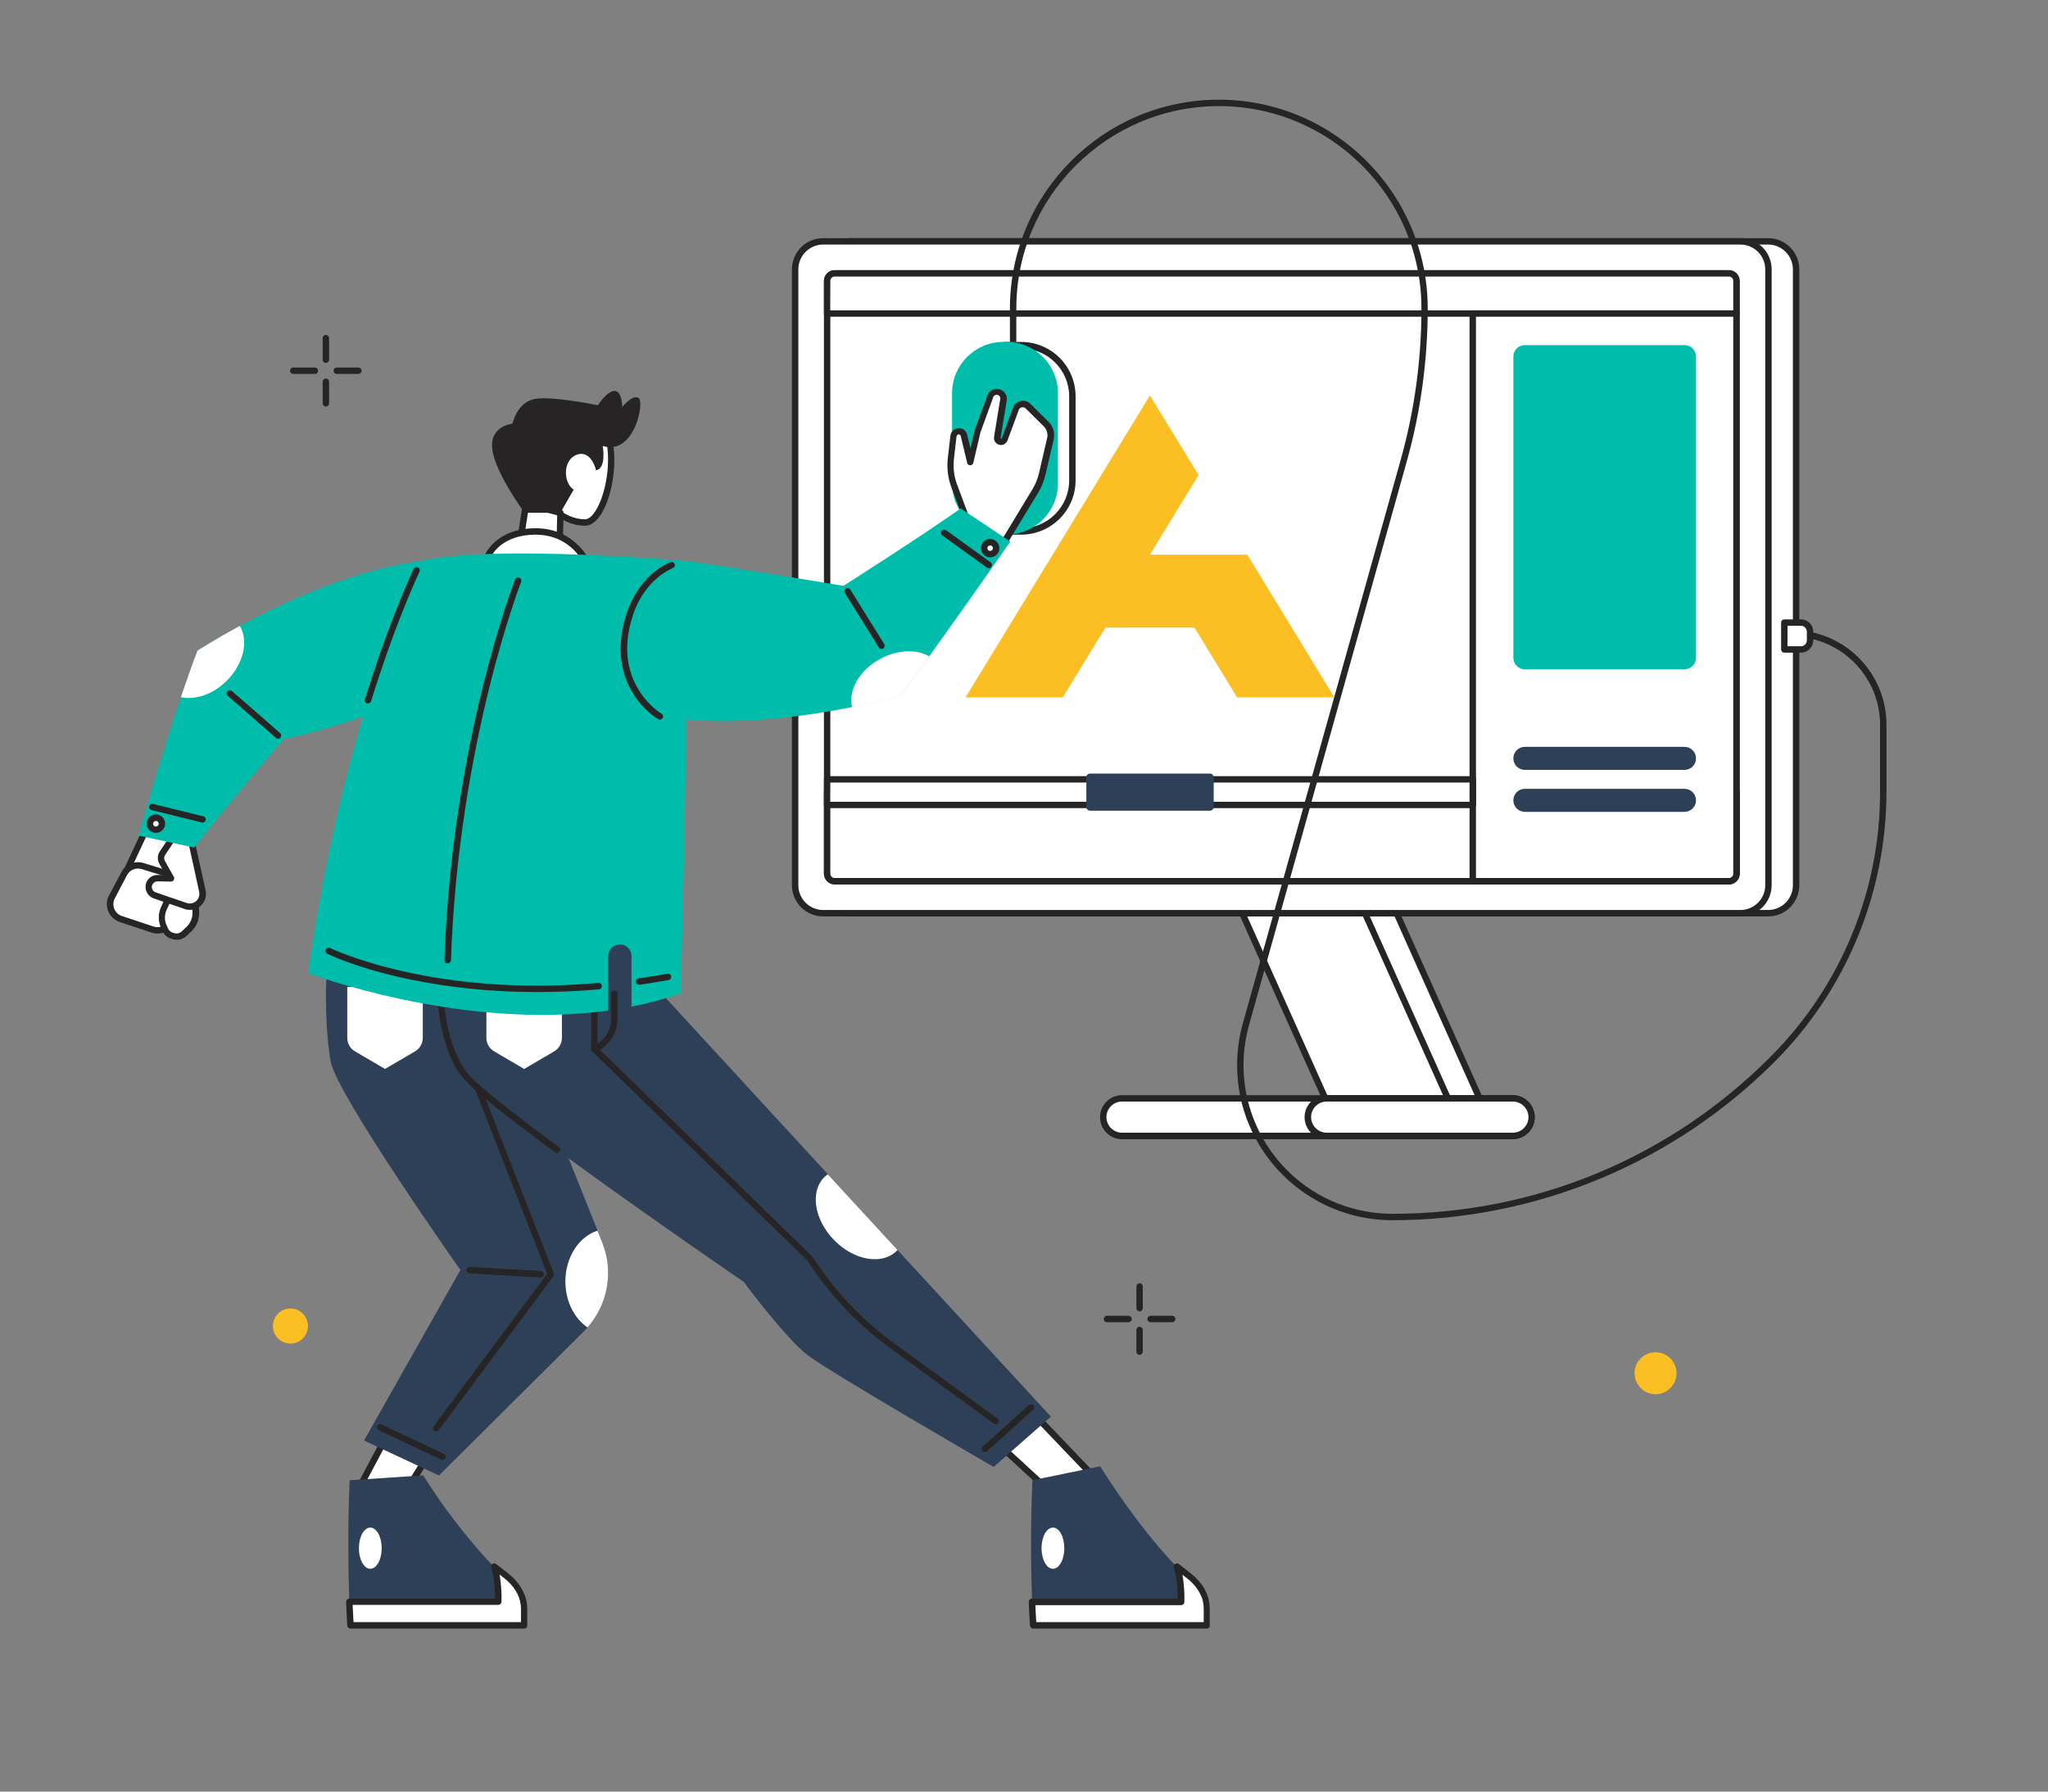 <?xml version="1.0" encoding="utf-8"?>
<!-- Generator: Adobe Illustrator 24.2.3, SVG Export Plug-In . SVG Version: 6.00 Build 0)  -->
<svg version="1.1" id="Capa_1" xmlns="http://www.w3.org/2000/svg" xmlns:xlink="http://www.w3.org/1999/xlink" x="0px" y="0px"
	 viewBox="0 0 1600 1400" style="enable-background:new 0 0 1600 1400;" xml:space="preserve">
<rect x="0" y="0" width="1600" height="1400" fill="#808080" stroke="none"/>
<style type="text/css">
	.st0{fill:#FFFFFF;}
	.st1{fill:#262424;}
	.st2{fill:#00BDAB;}
	.st3{fill:#2E4057;}
	.st4{fill:#FBBF24;}
</style>
<path class="st0" d="M1158.4,864h-95.8l-69.9-156h10.3l41.6,93l2.4,5.3c1,2.3,3.4,3.8,5.9,3.8h10.1c3.6,0,6.5-2.9,6.5-6.5
	c0-0.9-0.2-1.8-0.6-2.7l-41.7-93h61.2L1158.4,864z"/>
<path class="st1" d="M1158.4,866.5h-95.8c-1,0-1.9-0.6-2.3-1.5l-69.9-156c-0.6-1.3,0-2.7,1.3-3.3c0.3-0.1,0.7-0.2,1-0.2h10.3
	c1,0,1.9,0.6,2.3,1.5l44,98.3c0.6,1.4,2.1,2.4,3.7,2.4h10.1c2.2,0,4-1.8,4-4c0-0.6-0.1-1.1-0.3-1.6l-41.7-93c-0.6-1.3,0-2.7,1.3-3.3
	c0.3-0.1,0.7-0.2,1-0.2h61.2c1,0,1.9,0.6,2.3,1.5l69.9,156c0.6,1.3,0,2.7-1.2,3.3C1159.1,866.4,1158.8,866.5,1158.4,866.5
	L1158.4,866.5z M1064.2,861.5h90.4l-67.6-151h-55.7l40.1,89.5c2,4.5,0,9.9-4.5,11.9c-1.1,0.5-2.4,0.8-3.7,0.8h-10.1
	c-3.5,0-6.8-2.1-8.2-5.3l-43.4-96.8h-4.8L1064.2,861.5z"/>
<path class="st0" d="M1133.8,864h-95.8l-69.9-156h34.9l1.1,2.5h24.4l-1.1-2.5h36.6L1133.8,864z"/>
<path class="st1" d="M1136,863l-69.9-156c-0.4-0.9-1.3-1.5-2.3-1.5H968c-1.4,0-2.5,1.1-2.5,2.5c0,0.4,0.1,0.7,0.2,1l69.9,156
	c0.4,0.9,1.3,1.5,2.3,1.5h95.8c1.4,0,2.5-1.1,2.5-2.5C1136.2,863.7,1136.1,863.3,1136,863z M1039.5,861.5l-67.6-151h90.4l67.6,151
	H1039.5z"/>
<path class="st0" d="M876.2,858.3h306c8.1,0,14.7,6.6,14.7,14.7v0c0,8.1-6.6,14.7-14.7,14.7h-306c-8.1,0-14.7-6.6-14.7-14.7v0
	C861.6,864.9,868.1,858.3,876.2,858.3z"/>
<path class="st1" d="M1182.2,890.2h-306c-9.5-0.2-17-8.1-16.8-17.6c0.2-9.2,7.6-16.5,16.8-16.8h306c9.5,0.2,17,8.1,16.8,17.6
	C1198.8,882.6,1191.4,889.9,1182.2,890.2z M876.2,860.8c-6.7,0.2-12,5.8-11.8,12.5c0.2,6.4,5.4,11.6,11.8,11.8h306
	c6.7-0.2,12-5.8,11.8-12.5c-0.2-6.4-5.4-11.6-11.8-11.8H876.2z"/>
<path class="st0" d="M1036.1,858.3h146.2c8.1,0,14.7,6.6,14.7,14.7v0c0,8.1-6.6,14.7-14.7,14.7h-146.2c-8.1,0-14.7-6.6-14.7-14.7v0
	C1021.4,864.9,1028,858.3,1036.1,858.3z"/>
<path class="st1" d="M1182.2,890.2h-146.2c-9.5-0.2-17-8.1-16.8-17.6c0.2-9.2,7.6-16.5,16.8-16.8h146.2c9.5,0.2,17,8.1,16.8,17.6
	C1198.8,882.6,1191.4,889.9,1182.2,890.2z M1036.1,860.8c-6.7,0.2-12,5.8-11.8,12.5c0.2,6.4,5.4,11.6,11.8,11.8h146.2
	c6.7-0.2,12-5.8,11.8-12.5c-0.2-6.4-5.4-11.6-11.8-11.8H1036.1z"/>
<path class="st0" d="M664.7,188.6h716.6c12.1,0,21.9,9.8,21.9,21.9v481.1c0,12.1-9.8,21.9-21.9,21.9H664.7
	c-12.1,0-21.9-9.8-21.9-21.9V210.5C642.8,198.4,652.6,188.6,664.7,188.6z"/>
<path class="st1" d="M1381.4,716.1H664.7c-13.5,0-24.4-10.9-24.4-24.4V210.5c0-13.5,10.9-24.4,24.4-24.4h716.6
	c13.5,0,24.4,10.9,24.4,24.4v481.1C1405.8,705.2,1394.8,716.1,1381.4,716.1z M664.7,191.1c-10.7,0-19.4,8.7-19.4,19.4v481.2
	c0,10.7,8.7,19.4,19.4,19.4h716.6c10.7,0,19.4-8.7,19.4-19.4V210.5c0-10.7-8.7-19.4-19.4-19.4L664.7,191.1L664.7,191.1z"/>
<path class="st0" d="M643.1,188.6h716.6c12.1,0,21.9,9.8,21.9,21.9v481.1c0,12.1-9.8,21.9-21.9,21.9H643.1
	c-12.1,0-21.9-9.8-21.9-21.9V210.5C621.2,198.4,631,188.6,643.1,188.6z"/>
<path class="st1" d="M1359.7,716.1H643.1c-13.5,0-24.4-10.9-24.4-24.4V210.5c0-13.5,10.9-24.4,24.4-24.4h716.6
	c13.5,0,24.4,10.9,24.4,24.4v481.1C1384.1,705.2,1373.2,716.1,1359.7,716.1z M643.1,191.1c-10.7,0-19.4,8.7-19.4,19.4v481.2
	c0,10.7,8.7,19.4,19.4,19.4h716.6c10.7,0,19.4-8.7,19.4-19.4V210.5c0-10.7-8.7-19.4-19.4-19.4L643.1,191.1L643.1,191.1z"/>
<path class="st0" d="M652.1,213.6h698.6c3.3,0,5.9,2.6,5.9,5.9v463.1c0,3.3-2.6,5.9-5.9,5.9H652.1c-3.3,0-5.9-2.6-5.9-5.9V219.5
	C646.2,216.3,648.8,213.6,652.1,213.6z"/>
<path class="st1" d="M1350.7,691.1H652.1c-4.6,0-8.4-3.8-8.4-8.4V219.5c0-4.6,3.8-8.4,8.4-8.4h698.6c4.6,0,8.4,3.8,8.4,8.4v463.1
	C1359.1,687.3,1355.4,691.1,1350.7,691.1z M652.1,216.1c-1.9,0-3.4,1.5-3.4,3.4v463.2c0,1.9,1.5,3.4,3.4,3.4h698.6
	c1.9,0,3.4-1.5,3.4-3.4l0,0V219.5c0-1.9-1.5-3.4-3.4-3.4l0,0L652.1,216.1L652.1,216.1z"/>
<path class="st0" d="M1356.6,619v63.7c0,3.3-2.6,5.9-5.9,5.9H652.1c-3.3,0-5.9-2.6-5.9-5.9V619H1356.6z"/>
<path class="st1" d="M1350.7,691.1H652.1c-4.6,0-8.4-3.8-8.4-8.4V619c0-1.4,1.1-2.5,2.5-2.5h710.5c1.4,0,2.5,1.1,2.5,2.5v63.7
	C1359.1,687.3,1355.4,691.1,1350.7,691.1z M648.7,621.5v61.2c0,1.9,1.5,3.4,3.4,3.4h698.6c1.9,0,3.4-1.5,3.4-3.4l0,0v-61.2H648.7
	L648.7,621.5z"/>
<path class="st0" d="M1356.6,219.5V245H646.2v-25.5c0-3.3,2.6-5.9,5.9-5.9h698.6C1354,213.6,1356.6,216.3,1356.6,219.5
	C1356.6,219.5,1356.6,219.5,1356.6,219.5z"/>
<path class="st1" d="M1356.6,247.5H646.2c-1.4,0-2.5-1.1-2.5-2.5v-25.5c0-4.6,3.8-8.4,8.4-8.4h698.6c4.6,0,8.4,3.8,8.4,8.4V245
	C1359.1,246.4,1358,247.5,1356.6,247.5z M648.6,242.5h705.5v-23c0-1.9-1.5-3.4-3.4-3.4l0,0H652.1c-1.9,0-3.4,1.5-3.4,3.4
	L648.6,242.5L648.6,242.5z"/>
<path class="st0" d="M1356.6,245v437.7c0,3.3-2.6,5.9-5.9,5.9h-200.1V245L1356.6,245L1356.6,245z"/>
<path class="st1" d="M1350.7,691.1h-200.1c-1.4,0-2.5-1.1-2.5-2.5V245c0-1.4,1.1-2.5,2.5-2.5h206c1.4,0,2.5,1.1,2.5,2.5v437.7
	C1359.1,687.3,1355.4,691.1,1350.7,691.1z M1153.1,686.1h197.6c1.9,0,3.4-1.5,3.4-3.4l0,0V247.5h-201L1153.1,686.1L1153.1,686.1z"/>
<path class="st2" d="M1191.3,269.7H1316c5,0,9,4,9,9V514c0,5-4,9-9,9h-124.7c-5,0-9-4-9-9V278.7
	C1182.3,273.7,1186.3,269.7,1191.3,269.7z"/>
<path class="st3" d="M1191.3,583.6H1316c5,0,9,4,9,9l0,0c0,5-4,9-9,9h-124.7c-5,0-9-4-9-9l0,0
	C1182.3,587.6,1186.3,583.6,1191.3,583.6z"/>
<path class="st3" d="M1191.3,616.4H1316c5,0,9,4,9,9l0,0c0,5-4,9-9,9h-124.7c-5,0-9-4-9-9l0,0
	C1182.3,620.4,1186.3,616.4,1191.3,616.4z"/>
<path class="st0" d="M646.2,609h504.5v20H646.2L646.2,609z"/>
<path class="st1" d="M1150.6,631.5H646.2c-1.4,0-2.5-1.1-2.5-2.5v-20c0-1.4,1.1-2.5,2.5-2.5h504.5c1.4,0,2.5,1.1,2.5,2.5v20
	C1153.1,630.4,1152,631.5,1150.6,631.5z M648.6,626.5h499.5v-15H648.7L648.6,626.5L648.6,626.5z"/>
<path class="st3" d="M851.6,604.5h93.7c1.6,0,2.9,1.3,2.9,2.9l0,0v23.2c0,1.6-1.3,2.9-2.9,2.9h-93.7c-1.6,0-2.9-1.3-2.9-2.9v-23.3
	C848.7,605.8,850,604.5,851.6,604.5z"/>
<path class="st4" d="M1042.5,545h-76l-33.3-54.6h-69.6L830.3,545h-76l106.1-173.8l38-62.2l38,62.2l-38,62.2h76l34.8,57L1042.5,545z"
	/>
<path class="st0" d="M334.4,1137.4l-40.6,65.6l-18.3-30.8l30.6-57.6L334.4,1137.4z"/>
<path class="st1" d="M293.8,1205.5c-0.9,0-1.7-0.5-2.1-1.2l-18.3-30.8c-0.4-0.8-0.5-1.7-0.1-2.4l30.6-57.6c0.6-1.2,2.2-1.7,3.4-1
	c0.1,0.1,0.3,0.2,0.4,0.3l28.3,22.7c1,0.8,1.2,2.2,0.6,3.3l-40.6,65.6C295.5,1205.1,294.6,1205.5,293.8,1205.5L293.8,1205.5z
	 M278.4,1172.1l15.4,26.1l37.3-60.2l-24.2-19.4L278.4,1172.1z"/>
<path class="st3" d="M398,1233.4c-3.8-3.5-12.9-9.6-16.3-13.4c-19-20.8-36.1-43.2-51.1-67.1l-57.4,3.8c-1.8,38.2-1,74.1-0.3,94.9
	c0.4,11.6,0.9,18.4,0.9,18.4h135.7v-13.2C409.5,1248.3,405.4,1240.1,398,1233.4L398,1233.4z"/>
<ellipse class="st0" cx="289.3" cy="1209.8" rx="8.9" ry="16.1"/>
<path class="st0" d="M409.5,1256.9v13.2H273.8c0,0-0.4-6.9-0.9-18.4h116.4c0,0,0.6-14.9-3-27.5c4,3.3,9.2,6.9,11.8,9.3
	C405.4,1240.1,409.5,1248.4,409.5,1256.9z"/>
<path class="st1" d="M409.5,1272.6H273.8c-1.3,0-2.4-1-2.5-2.3c0-0.1-0.5-7-0.9-18.5c0-1.4,1-2.5,2.4-2.6c0,0,0.1,0,0.1,0h113.9
	c0-4.6-0.3-15.2-3-24.3c-0.4-1.3,0.3-2.7,1.7-3.1c0.8-0.2,1.7-0.1,2.3,0.5c1.6,1.3,3.4,2.7,5.1,4c2.6,2,5.1,3.9,6.7,5.4
	c7.9,7.2,12.3,16.2,12.3,25.3v13.2C412,1271.5,410.9,1272.6,409.5,1272.6C409.5,1272.6,409.5,1272.6,409.5,1272.6L409.5,1272.6z
	 M276.2,1267.6H407v-10.7c0-7.7-3.8-15.4-10.6-21.6c-1.4-1.3-3.7-3-6.1-4.9c1.2,7,1.7,14.2,1.5,21.3c-0.1,1.3-1.2,2.4-2.5,2.4H275.5
	C275.8,1260.4,276,1265,276.2,1267.6L276.2,1267.6z"/>
<path class="st3" d="M459,1037.3c-0.9,1.1-1.9,2.1-2.9,3.1L342.9,1153l-58.5-27.3l75.3-133.3c0,0-96-136-101.3-162.7
	S243.7,670.3,309,670.3s76.3,87.3,76.3,87.3l81.5,203.9l3.7,9.2C479.5,993.3,475.1,1019,459,1037.3L459,1037.3z"/>
<path class="st0" d="M330.3,771.2V811c0,4.3-2.3,8.4-6.1,10.6l-23.4,13.7l-23.4-13.7c-3.8-2.2-6.1-6.2-6.1-10.6v-39.8H330.3z"/>
<path class="st1" d="M340.8,1118.5c-1.4,0-2.5-1.1-2.5-2.5c0-0.5,0.2-1.1,0.5-1.5l88.7-119.1l-72.3-185c-0.5-1.3,0.1-2.7,1.4-3.2
	c1.3-0.5,2.7,0.1,3.2,1.4l72.8,186.3c0.3,0.8,0.2,1.7-0.3,2.4l-89.5,120.2C342.3,1118.1,341.6,1118.5,340.8,1118.5L340.8,1118.5z"/>
<path class="st1" d="M345.8,1140.8c-0.4,0-0.7-0.1-1.1-0.2l-48.9-23.1c-1.2-0.7-1.6-2.2-0.9-3.4c0.6-1,1.9-1.5,3-1.1l48.9,23.1
	c1.2,0.6,1.8,2.1,1.2,3.3C347.6,1140.3,346.8,1140.8,345.8,1140.8z"/>
<path class="st1" d="M422.3,998.3h-0.1l-55.3-3.3c-1.4-0.1-2.4-1.3-2.4-2.6c0.1-1.4,1.3-2.4,2.6-2.4l0,0l55.3,3.2
	c1.4,0,2.5,1.2,2.4,2.6C424.9,997.2,423.7,998.3,422.3,998.3L422.3,998.3L422.3,998.3z"/>
<path class="st0" d="M459,1037.3c-10.3-7-17.3-20.5-17.3-35.9c0-19.1,10.7-35.2,25.1-39.7l3.7,9.2
	C479.5,993.3,475.1,1019,459,1037.3z"/>
<path class="st0" d="M813,1110.5l53.3,55.8l-34.3,10l-48-44.1L813,1110.5z"/>
<path class="st1" d="M832,1178.8c-0.6,0-1.2-0.2-1.7-0.7l-48-44.1c-1-0.9-1.1-2.5-0.1-3.5c0.1-0.1,0.2-0.2,0.3-0.3l29-21.8
	c1-0.8,2.4-0.6,3.3,0.3l53.3,55.8c1,1,0.9,2.6-0.1,3.5c-0.3,0.3-0.6,0.5-1,0.6l-34.3,10C832.5,1178.8,832.2,1178.8,832,1178.8z
	 M787.9,1132.4l44.7,41.1l29-8.5l-48.9-51.2L787.9,1132.4z"/>
<path class="st3" d="M931.4,1233.4c-3.8-3.5-12.9-9.6-16.3-13.4c-26.6-29-48.1-62.2-55.6-74.2l-52.9,10.9c-1.8,38.2-1,74.1-0.3,94.9
	c0.4,11.6,0.9,18.4,0.9,18.4h135.7v-13.2C942.9,1248.3,938.7,1240.1,931.4,1233.4L931.4,1233.4z"/>
<ellipse class="st0" cx="822.6" cy="1209.8" rx="8.9" ry="16.1"/>
<path class="st0" d="M942.9,1256.9v13.2H807.2c0,0,0-0.4-0.1-1.3c-0.1-1-0.2-2.7-0.3-4.9c0-0.4,0-0.9-0.1-1.4s0-1-0.1-1.5
	c-0.1-2.6-0.3-5.8-0.4-9.4h116.4c0,0,0.6-14.9-3-27.5c0.2,0.2,0.4,0.3,0.5,0.4l0.2,0.2c1.6,1.3,3.4,2.7,5.1,3.9l0.6,0.4l1.1,0.9
	c1.7,1.3,3.2,2.5,4.2,3.4c1.3,1.2,2.6,2.5,3.8,3.9c3.1,3.6,5.4,7.9,6.7,12.4c0.1,0.3,0.1,0.5,0.2,0.8c0.1,0.5,0.2,1,0.3,1.6
	C942.8,1253.7,942.9,1255.3,942.9,1256.9L942.9,1256.9z"/>
<path class="st1" d="M942.9,1272.6H807.2c-1.3,0-2.4-1-2.5-2.3c0,0,0-0.4-0.1-1.3s-0.2-2.7-0.3-4.9v-0.2c0-0.4,0-0.7-0.1-1.1v-0.3
	c0-0.4,0-0.8-0.1-1.2c-0.1-2.7-0.3-5.8-0.4-9.5c0-1.4,1-2.5,2.4-2.6c0,0,0.1,0,0.1,0h113.9c0-4.6-0.3-15.2-3-24.3
	c-0.4-1.3,0.4-2.7,1.7-3.1c0.8-0.2,1.7-0.1,2.3,0.5l0.4,0.3c0.1,0.1,0.2,0.2,0.4,0.3c1.5,1.2,3.2,2.5,4.9,3.8l0.6,0.5l1.1,0.9
	c2.1,1.6,3.4,2.7,4.4,3.6c1.4,1.3,2.8,2.7,4,4.1c3.4,3.9,5.8,8.5,7.2,13.4v0.1c0.1,0.3,0.1,0.5,0.2,0.8c0.1,0.5,0.2,1.1,0.3,1.6
	c0.3,1.7,0.5,3.5,0.5,5.2v13.2C945.3,1271.5,944.3,1272.6,942.9,1272.6L942.9,1272.6z M809.6,1267.6h130.8v-10.7
	c0-1.5-0.1-2.9-0.4-4.3c-0.1-0.5-0.2-1-0.3-1.4c0-0.2-0.1-0.4-0.1-0.6v-0.1c-1.2-4.2-3.4-8.1-6.2-11.4c-1.1-1.3-2.3-2.5-3.5-3.7
	c-1.1-1-2.8-2.3-4.1-3.3l-1.1-0.9l-0.6-0.4l-0.3-0.2c1.2,7,1.7,14.2,1.5,21.3c-0.1,1.3-1.2,2.4-2.5,2.4H808.9
	c0.1,2.5,0.2,4.8,0.3,6.8c0,0.4,0,0.8,0.1,1.3v0.2c0,0.4,0,0.8,0.1,1.2v0.2C809.4,1265.4,809.5,1266.6,809.6,1267.6L809.6,1267.6z"
	/>
<path class="st3" d="M821,1107l-44.7,39.3c0,0-128-74-145.3-87.3s-50-57.3-50-57.3S397,875.7,365.7,843
	c-17.5-18.2-22.1-53.9-22.8-81.9c-1.2-49.1,37.9-90,87-90.7h2.4c78.7,0,84,105.3,84,105.3l130.5,141.9l54.4,59.2L821,1107z"/>
<path class="st1" d="M435.2,901c-0.5,0-1.1-0.2-1.5-0.5c-37-27.3-60.5-46-69.8-55.8c-17.8-18.5-22.5-54.5-23.4-81.3
	c0-1.4,1-2.5,2.4-2.6c1.4,0,2.5,1,2.6,2.4c0.8,26,5.3,60.6,22,78c9.1,9.5,32.4,28.1,69.2,55.2c1.1,0.8,1.4,2.4,0.6,3.5
	C436.8,900.6,436,901,435.2,901L435.2,901z"/>
<path class="st0" d="M701.2,976.8c-0.2,0.3-0.5,0.5-0.8,0.8c-11.5,11.2-33.4,7.3-48.9-8.7s-18.8-38-7.4-49.1
	c0.8-0.8,1.7-1.5,2.6-2.2L701.2,976.8z"/>
<path class="st1" d="M778,1113c-0.5,0-1-0.2-1.5-0.5l-81.4-59.3c-23.1-16.8-43.2-37.5-59.5-61l-5.2-7.6L462.6,821.5
	c-0.5-0.5-0.8-1.1-0.8-1.8V779c0-1.4,1.1-2.5,2.5-2.5s2.5,1.1,2.5,2.5v39.6l167.2,162.6c0.1,0.1,0.2,0.2,0.3,0.4l5.4,7.8
	c15.9,23.1,35.6,43.3,58.2,59.8l81.4,59.3c1.1,0.8,1.4,2.4,0.5,3.5C779.5,1112.6,778.8,1113,778,1113z"/>
<path class="st1" d="M769.5,1134.8c-1.4,0-2.5-1.1-2.5-2.5c0-0.7,0.3-1.4,0.8-1.9l36-32.5c1-0.9,2.6-0.9,3.5,0.1
	c0.9,1,0.9,2.6-0.1,3.5c0,0-0.1,0.1-0.1,0.1l-36,32.5C770.7,1134.5,770.1,1134.7,769.5,1134.8z"/>
<path class="st0" d="M439,771.2V811c0,4.3-2.3,8.4-6.1,10.6l-23.4,13.7l-23.4-13.7c-3.7-2.2-6.1-6.2-6.1-10.5v-39.8H439z"/>
<path class="st0" d="M113.5,649.2L88.2,703l59.5,18.2l2-63L113.5,649.2z"/>
<path class="st1" d="M147.8,723.8c-0.2,0-0.5,0-0.7-0.1l-59.5-18.2c-1.3-0.4-2.1-1.8-1.6-3.1c0-0.1,0.1-0.2,0.1-0.3l25.2-53.8
	c0.5-1.1,1.7-1.7,2.9-1.4l36.2,9c1.1,0.3,1.9,1.3,1.9,2.5l-2,63C150.2,722.7,149.1,723.8,147.8,723.8z M91.8,701.5l53.6,16.5
	l1.8-57.7l-32.3-8L91.8,701.5z"/>
<path class="st0" d="M131,682.8l-19.5-6c-5.6-1.7-11.7,0.8-14.5,6l-9.6,18.1c-1.6,3.1-1.9,6.7-0.6,10c1.3,3.5,4.1,6.1,7.6,7.3
	l24.6,8.2c4.7,1.6,10,0.1,13.2-3.7l2.9-3.4c1.6-1.9,2.6-4.3,2.9-6.8l1.6-16.9C140.1,689.9,136.5,684.5,131,682.8L131,682.8z"/>
<path class="st1" d="M122.9,729.5c-1.6,0-3.2-0.3-4.7-0.8l-24.6-8.2c-7.7-2.6-11.9-10.9-9.4-18.6c0.3-0.8,0.6-1.5,1-2.2l9.6-18.1
	c3.3-6.3,10.6-9.3,17.4-7.2l19.5,6c6.6,2.1,10.9,8.5,10.3,15.5l-1.6,16.9c-0.3,3-1.5,5.9-3.5,8.2l-2.9,3.4
	C131.3,727.6,127.3,729.5,122.9,729.5L122.9,729.5z M107.8,678.7c-3.6,0-6.9,2-8.6,5.2L89.7,702c-2.5,4.8-0.7,10.7,4.1,13.2
	c0.5,0.2,1,0.5,1.5,0.6l24.6,8.2c3.8,1.3,7.9,0.1,10.5-2.9l2.9-3.4c1.3-1.5,2.1-3.4,2.3-5.4l1.6-16.9c0.4-4.6-2.4-8.9-6.8-10.2
	l-19.5-6C109.8,678.9,108.8,678.7,107.8,678.7L107.8,678.7z"/>
<path class="st0" d="M145.4,688.3c3.7,0.9,6.5,4.1,6.7,7.9l0.9,16.3c0.3,5-1.6,10-5.3,13.5l-3.8,3.6c-2.3,2.2-5.7,2.9-8.7,1.9
	l-1-0.3c-2.2-0.8-4-2.4-5-4.5l-1.1-2.4c-2.1-4.6-2.1-9.8,0-14.4l7.7-16.7C137.4,689.4,141.5,687.4,145.4,688.3L145.4,688.3z"/>
<path class="st1" d="M138,734.4c-1.2,0-2.5-0.2-3.6-0.6l-1-0.3c-2.8-1-5.2-3.1-6.4-5.8l-1.1-2.4c-2.4-5.2-2.5-11.2-0.1-16.5
	l7.7-16.7c2.2-4.8,7.5-7.4,12.6-6.2c4.8,1.1,8.3,5.3,8.6,10.2l0.9,16.3c0.3,5.8-1.9,11.4-6.1,15.4l-3.8,3.6
	C143.6,733.3,140.8,734.4,138,734.4L138,734.4z M143.5,690.6c-2.4,0-4.6,1.4-5.6,3.6l-7.7,16.7c-1.8,3.9-1.8,8.4,0,12.3l1.1,2.4
	c0.7,1.5,2,2.6,3.5,3.2l1,0.3c2.1,0.8,4.5,0.2,6.2-1.3l3.8-3.6c3.1-3,4.8-7.2,4.6-11.5l-0.9-16.3c-0.2-2.7-2.1-5-4.7-5.6
	C144.4,690.7,144,690.6,143.5,690.6L143.5,690.6z"/>
<path class="st0" d="M149.8,658.2l8.4,38c0.8,3.5-0.4,7.2-3.1,9.7c-2.7,2.4-6.6,3.2-10,2l-24.2-8.3c-3.4-1.2-5.4-4.8-4.5-8.3
	c0.8-3.1,3.6-5.2,6.8-5.2l10.4,0.2l-7-12.5c-1.3-2.3-1.1-5.1,0.3-7.2l8.3-12.4L149.8,658.2z"/>
<path class="st1" d="M148.3,711c-1.4,0-2.8-0.2-4.1-0.7l-24.2-8.3c-4.6-1.6-7.2-6.6-6-11.3c1.1-4.2,4.9-7.1,9.3-7l6.1,0.1l-4.9-8.8
	c-1.7-3.1-1.6-6.9,0.4-9.8l8.3-12.4c0.6-0.9,1.7-1.3,2.7-1l14.5,4c0.9,0.2,1.6,1,1.8,1.9l8.4,38c1.5,6.8-2.7,13.5-9.5,15
	C150.1,710.9,149.2,711,148.3,711z M123.1,688.7c-2.4,0-4.4,2-4.5,4.4c0,1.9,1.2,3.6,3,4.2l24.2,8.3c4,1.4,8.3-0.8,9.6-4.7
	c0.4-1.3,0.5-2.7,0.2-4.1l-8-36.5l-11.3-3.1l-7.3,10.9c-0.9,1.4-1,3.2-0.2,4.6l7,12.5c0.7,1.2,0.2,2.7-1,3.4
	c-0.4,0.2-0.8,0.3-1.3,0.3l-10.4-0.2L123.1,688.7L123.1,688.7z"/>
<path class="st2" d="M373,488.3c-1.3,58.7-151.3,89.3-151.3,89.3s-44,51.3-70,84.7l-43.3-9.3c0,0,15.5-56.3,33-108.2
	c4.3-12.7,8.7-25.2,13-36.4c0,0,12.8-8.3,33.1-19.3c33.9-18.3,89-44,141.6-50.7C329,438.3,374.3,429.7,373,488.3L373,488.3z"/>
<circle class="st0" cx="121.8" cy="643.7" r="4.7"/>
<path class="st1" d="M121.8,650.8c-4,0-7.2-3.2-7.2-7.2c0-4,3.2-7.2,7.2-7.2c4,0,7.2,3.2,7.2,7.2l0,0
	C129,647.6,125.8,650.8,121.8,650.8z M121.8,641.5c-1.2,0-2.2,1-2.2,2.2c0,1.2,1,2.2,2.2,2.2c1.2,0,2.2-1,2.2-2.2l0,0
	C124,642.5,123,641.5,121.8,641.5z"/>
<path class="st0" d="M177.2,531.9c-10.8,10.8-24.8,15.3-35.9,12.9c4.3-12.7,8.7-25.2,13-36.4c0,0,12.8-8.3,33.1-19.3
	C194.3,500.7,190.4,518.7,177.2,531.9L177.2,531.9z"/>
<path class="st1" d="M217.2,577.2c-0.6,0-1.2-0.2-1.6-0.6l-37.8-33c-1-0.9-1-2.5-0.1-3.5c0.9-0.9,2.4-1,3.4-0.2l37.8,33
	c1,0.9,1.1,2.5,0.2,3.5C218.7,576.9,218,577.3,217.2,577.2z"/>
<path class="st1" d="M158.3,642.8c-0.2,0-0.4,0-0.6-0.1l-39.3-9.7c-1.3-0.3-2.2-1.7-1.8-3c0.3-1.3,1.7-2.2,3-1.8l39.3,9.7
	c1.3,0.3,2.2,1.7,1.8,3C160.5,642,159.5,642.8,158.3,642.8z"/>
<path class="st0" d="M424,389.2c0,0,13.3,19.2,33,19.2s34.3-80.8-0.7-87.7S399,353.7,424,389.2L424,389.2z"/>
<path class="st1" d="M457,410.8c-20.7,0-34.4-19.4-35-20.2c-13.1-18.7-14.8-40.3-4.4-56.4c8.5-13.1,23.2-19.1,39.2-16
	c20,3.9,24.8,28.6,22.7,50.4C477.6,389.1,469,410.8,457,410.8L457,410.8z M426,387.7c0.1,0.2,12.9,18.1,31,18.1
	c7.4,0,15.6-17.6,17.6-37.7c1.9-19.6-2-41.8-18.7-45c-14-2.7-26.7,2.4-34.1,13.8S411.7,367.5,426,387.7L426,387.7z"/>
<path class="st0" d="M404.8,433.5l6.2-40l26.8,7.3l-0.8,32.7H404.8z"/>
<path class="st1" d="M437,436h-32.2c-1.4,0-2.5-1.1-2.5-2.5c0-0.1,0-0.3,0-0.4l6.2-40c0.2-1.4,1.5-2.3,2.9-2.1c0.1,0,0.2,0,0.3,0.1
	l26.8,7.3c1.1,0.3,1.9,1.3,1.8,2.5l-0.8,32.7C439.5,434.9,438.4,436,437,436z M407.7,431h26.9l0.7-28.3l-22.2-6L407.7,431z"/>
<path class="st1" d="M465.7,367.5c0,0-3.7-16.2-15-12.2s-10.7,22.2-2.5,27.3l-10.4,18.1h-27.9c0,0-22.5-30.1-25.2-49.1
	s15.7-20.5,15.7-20.5s3.3-16.3,16.7-19.2s50,4.8,50,4.8s7.1-11.3,13.1-11.2s5.9,12.6,5.9,12.6s7.9-10.2,12.8-7.1s-3.4,45.2-28,37.5
	C470.8,348.6,474.1,365.9,465.7,367.5L465.7,367.5z"/>
<path class="st0" d="M380.8,435.2c0,0,7.8-20,37.8-20s40.5,25.2,40.5,25.2h-78.2V435.2z"/>
<path class="st1" d="M459,443h-78.2c-1.4,0-2.5-1.1-2.5-2.5v-5.2c0-0.3,0.1-0.6,0.2-0.9c0.3-0.9,8.7-21.6,40.1-21.6
	s42.7,26.5,42.8,26.8c0.5,1.3-0.1,2.7-1.3,3.3C459.7,442.9,459.3,443,459,443z M383.2,438h71.6c-4-6.6-14.8-20.2-36.4-20.2
	c-25.8,0-34,15.3-35.2,18V438z"/>
<path class="st2" d="M531.7,776.3c-12.5,4.3-25.3,7.8-38.3,10.3v-39.8c-0.2-5-4.4-9-9.4-8.8c-4.8,0.2-8.6,4-8.8,8.8v42.9
	c-115.8,15.9-234.4-29.3-234.4-29.3c29-206.7,88.3-322,88.3-322c56.3-13.3,206.7,0,206.7,0C538.3,571,531.7,776.3,531.7,776.3z"/>
<path class="st1" d="M287.5,549.7c-1.4,0-2.5-1.1-2.5-2.5c0-0.3,0-0.5,0.1-0.7c16.2-52.2,30.9-86.3,38.1-102
	c0.6-1.2,2.1-1.7,3.4-1.1c1.2,0.6,1.7,2,1.2,3.2c-5.8,12.5-21.2,47.5-37.9,101.3C289.6,548.9,288.6,549.6,287.5,549.7L287.5,549.7z"
	/>
<path class="st1" d="M349.7,752.8L349.7,752.8c-1.5,0-2.5-1.2-2.5-2.6c6-170.5,54.8-296.2,55.3-297.5c0.5-1.3,2-1.8,3.3-1.3
	c1.2,0.5,1.8,1.9,1.4,3.1c-0.5,1.2-49,126.3-54.9,295.8C352.1,751.8,351,752.8,349.7,752.8L349.7,752.8z"/>
<path class="st1" d="M499.5,769.5c-1.4,0.1-2.6-0.9-2.7-2.3c-0.1-1.4,0.9-2.6,2.3-2.7c7.4-1.1,14.9-2.3,22.4-3.6
	c1.4-0.2,2.7,0.7,2.9,2c0.2,1.3-0.7,2.6-2,2.9c-7.5,1.4-15.1,2.6-22.6,3.7L499.5,769.5z"/>
<path class="st1" d="M419.9,775.2c-45.9,0-82.7-5.9-107.7-11.6c-36.1-8.3-55.7-17.9-56.5-18.3c-1.2-0.6-1.7-2.1-1.1-3.4
	c0.6-1.2,2.1-1.7,3.3-1.1c0.8,0.4,80,38.7,209.6,27.3c1.4-0.1,2.6,0.9,2.7,2.3c0.1,1.4-0.9,2.6-2.3,2.7
	C451,774.6,434.9,775.2,419.9,775.2z"/>
<path class="st0" d="M1394,486.5h13c3.9,0,7.1,3.2,7.1,7.1v6.8c0,3.9-3.2,7.1-7.1,7.1h-13l0,0V486.5L1394,486.5L1394,486.5z"/>
<path class="st1" d="M1407,510h-13c-1.4,0-2.5-1.1-2.5-2.5v-21c0-1.4,1.1-2.5,2.5-2.5h13c5.3,0,9.6,4.3,9.6,9.6v6.8
	C1416.6,505.7,1412.3,510,1407,510L1407,510z M1396.5,505h10.5c2.5,0,4.6-2.1,4.6-4.6v-6.8c0-2.5-2.1-4.6-4.6-4.6h-10.5V505z"/>
<path class="st1" d="M1473.8,566.3v52.2c0,79.3-31.5,155.3-87.6,211.4c-79.2,79.2-186.5,123.6-298.5,123.6
	c-66.9,0-121.2-54.3-121.2-121.2c0-11,1.5-22,4.5-32.7l123.3-440.3c10.8-38.5,16.2-78.3,16.2-118.2c0-87.3-71-158.2-158.2-158.2
	S794,153.8,794,241.1v26.2h-5v-26.2c0-90,73.2-163.2,163.2-163.2s163.2,73.2,163.2,163.2c0,40.4-5.5,80.7-16.4,119.6L975.8,801
	c-17.3,61.8,18.8,125.9,80.6,143.2c10.2,2.8,20.7,4.3,31.3,4.3c111.4,0,216.2-43.4,295-122.2c55.3-55,86.3-129.9,86.1-207.9v-52.2
	c-0.1-32.2-22.5-60-53.9-67.1c-1.4-0.3-2.2-1.6-1.9-3s1.6-2.2,3-1.9C1449.8,501.7,1473.8,531.7,1473.8,566.3L1473.8,566.3z"/>
<path class="st0" d="M797.8,269.8h-12.7v2.1c-16.4,5.4-27.4,20.8-27.4,38v65.5c0,17.2,11,32.6,27.4,38v2.1h12.7
	c22.1,0,40-17.9,40-40v-65.6C837.8,287.7,819.9,269.8,797.8,269.8C797.8,269.8,797.8,269.8,797.8,269.8z"/>
<path class="st1" d="M797.8,417.8h-12.7c-1.4,0-2.5-1.1-2.5-2.5V415c-16.5-6.3-27.4-22.1-27.4-39.7v-65.5
	c0-17.7,10.9-33.5,27.4-39.8v-0.3c0-1.4,1.1-2.5,2.5-2.5h12.7c23.5,0,42.5,19,42.5,42.5v65.5C840.4,398.7,821.3,417.7,797.8,417.8z
	 M787.6,412.8h10.2c20.7,0,37.5-16.8,37.5-37.5v-65.5c0-20.7-16.8-37.5-37.5-37.5h-10.2c-0.2,0.9-0.8,1.6-1.7,1.9
	c-15.3,5.1-25.7,19.4-25.7,35.6v65.5c0,16.2,10.3,30.5,25.7,35.6C786.9,411.1,787.5,411.9,787.6,412.8z"/>
<path class="st2" d="M783.8,267.2h2.7c22.1,0,40,17.9,40,40v70.5c0,22.1-17.9,40-40,40h-2.7c-22.1,0-40-17.9-40-40v-70.5
	C743.8,285.2,761.7,267.2,783.8,267.2z"/>
<path class="st0" d="M756.2,408.5l-10-26.6c-3.2-7.5-4.4-15.8-3.4-23.9l2-17.3c0.3-2.3,2.3-3.9,4.6-3.7c0.1,0,0.3,0,0.4,0.1
	c1.6,0.3,2.8,1.5,3.2,3.1l5,20.9l5.7-24l9.9-27.3c1-2.7,3.8-4.1,6.5-3.3c2.6,0.8,4.2,3.3,3.7,6l-4.8,29.3c-0.2,1.4,0.6,2.9,2,3.3
	c1.5,0.5,3.1-0.3,3.7-1.8l8.8-23.9c1.1-3,4.4-4.6,7.4-3.4c0.8,0.3,1.5,0.7,2.1,1.3l14.1,13.9c3,3,4.3,7.3,3.4,11.5l-6.4,27.6
	c-1.1,4.8-3,9.3-5.5,13.5l-27,44.5L756.2,408.5z"/>
<path class="st1" d="M781.8,430.8c-0.6,0-1.1-0.2-1.5-0.5l-25.5-19.8c-0.4-0.3-0.6-0.7-0.8-1.1l-9.9-26.5
	c-3.4-7.9-4.6-16.6-3.6-25.1l2-17.3c0.4-3.7,3.7-6.3,7.4-5.9c2.8,0.3,5.1,2.4,5.7,5.1l2.6,10.7l3.2-13.8c0-0.1,0-0.2,0.1-0.3
	l9.9-27.3c1.5-4.1,6-6.1,10.1-4.6c3.5,1.3,5.6,4.9,5,8.6l-4.8,29.3c0,0.3,0.2,0.5,0.4,0.5c0.2,0,0.4-0.1,0.5-0.3l8.8-23.9
	c1.6-4.3,6.4-6.5,10.7-4.9c1.1,0.4,2.1,1,2.9,1.9l14.1,13.9c3.7,3.6,5.2,8.8,4.1,13.8l-6.4,27.6c-1.2,5-3.1,9.8-5.8,14.2l-27,44.5
	C783.5,430.3,782.6,430.8,781.8,430.8z M758.3,407l22.7,17.6l25.5-42.1c2.4-3.9,4.2-8.2,5.2-12.7l6.4-27.6c0.7-3.3-0.3-6.8-2.7-9.1
	l-14.1-13.9c-1.3-1.3-3.4-1.3-4.7,0c-0.3,0.3-0.6,0.7-0.7,1.2l-8.8,23.8c-1.1,2.8-4.2,4.3-7,3.2c-2.4-0.9-3.9-3.4-3.5-6l4.8-29.3
	c0.4-1.5-0.5-3.1-2-3.5c-1.5-0.4-3.1,0.5-3.5,2l-9.9,27.2l-5.6,23.9c-0.3,1.1-1.3,1.9-2.4,1.9c-1.2,0-2.2-0.8-2.4-1.9l-5-20.9
	c-0.2-0.9-1.1-1.5-2-1.3c-0.2,0-0.4,0.1-0.6,0.3c-0.4,0.3-0.6,0.7-0.7,1.2l-2,17.3c-0.9,7.7,0.2,15.5,3.3,22.6v0.1L758.3,407z"/>
<path class="st2" d="M492.1,479.7c5.9-17.7,20.6-37.8,43.8-41.4c36,4.9,123,19.5,123,19.5s57.1-36.2,91.7-60.5l38.7,25.9
	c0,0-31.3,45-63.2,89.5c-7.8,10.9-15.7,21.5-23.1,31c0,0-14.6,4.2-37.3,8.8c-37.8,7.6-98,16.1-150.2,7.1
	C515.5,559.8,473.7,535.4,492.1,479.7L492.1,479.7z"/>
<path class="st1" d="M515.5,562.3c-0.4,0-0.9-0.1-1.3-0.3c-7.9-5.1-14.6-12-19.5-20c-7.7-12.4-14.9-33.3-5-63
	c6.1-18.4,18.8-33.2,34-39.7c1.3-0.6,2.7,0,3.3,1.3c0.6,1.3,0,2.7-1.3,3.3l0,0c-13.9,6-25.6,19.7-31.2,36.7
	c-17.6,53.2,21.9,76.9,22.3,77.1c1.2,0.7,1.6,2.2,0.9,3.4C517.2,561.9,516.4,562.3,515.5,562.3L515.5,562.3z"/>
<ellipse transform="matrix(0.292 -0.956 0.956 0.292 137.959 1043.052)" class="st0" cx="773.7" cy="428.3" rx="4.7" ry="4.7"/>
<path class="st1" d="M773.6,435.5c-0.7,0-1.4-0.1-2.1-0.3c-3.8-1.2-5.9-5.2-4.8-8.9c0,0,0,0,0-0.1c1.2-3.8,5.2-5.9,9-4.7
	c3.8,1.2,5.9,5.2,4.7,9C779.5,433.4,776.8,435.5,773.6,435.5z M771.5,427.7c-0.4,1.1,0.3,2.4,1.4,2.7c1.1,0.4,2.4-0.3,2.7-1.4
	c0.4-1.1-0.3-2.4-1.4-2.7c-0.5-0.2-1.1-0.1-1.7,0.2C772.1,426.6,771.7,427.1,771.5,427.7z"/>
<path class="st0" d="M688,514.7c13.4-7.1,28.2-7.5,38.1-1.8c-7.8,10.9-15.7,21.5-23.1,31c0,0-14.6,4.2-37.3,8.8
	C662.5,539.4,671.5,523.4,688,514.7z"/>
<g>
	<path class="st1" d="M688.7,507.1c-0.9,0-1.7-0.4-2.1-1.2l-26.5-42.6c-0.7-1.2-0.4-2.7,0.8-3.4s2.7-0.4,3.4,0.8l26.5,42.6
		c0.7,1.2,0.4,2.7-0.8,3.4C689.6,506.9,689.2,507.1,688.7,507.1z"/>
	<path class="st1" d="M772.5,444c-0.5,0-1-0.2-1.5-0.5l-34.8-25.1c-1.1-0.8-1.4-2.4-0.6-3.5s2.4-1.4,3.5-0.6l34.8,25.1
		c1.1,0.8,1.4,2.4,0.5,3.5C774.1,443.7,773.3,444.1,772.5,444z"/>
	<path class="st1" d="M464.3,822.2c-1.4,0-2.5-1.1-2.5-2.5c0-1,0.6-1.9,1.5-2.3c8.5-3.5,14.1-11.8,14.1-21v-19.9
		c0-1.4,1.1-2.5,2.5-2.5s2.5,1.1,2.5,2.5v19.8c0,11.3-6.8,21.4-17.2,25.7C465,822.1,464.7,822.2,464.3,822.2L464.3,822.2z"/>
	<path class="st1" d="M254.6,283.6c-1.4,0-2.5-1.1-2.5-2.5v-16.9c0-1.4,1.1-2.5,2.5-2.5s2.5,1.1,2.5,2.5v16.9
		C257.1,282.5,255.9,283.6,254.6,283.6z"/>
	<path class="st1" d="M280,292.2h-16.9c-1.4,0-2.5-1.1-2.5-2.5s1.1-2.5,2.5-2.5H280c1.4,0,2.5,1.1,2.5,2.5S281.4,292.2,280,292.2z"
		/>
	<path class="st1" d="M254.6,317.7c-1.4,0-2.5-1.1-2.5-2.5v-16.9c0-1.4,1.1-2.5,2.5-2.5s2.5,1.1,2.5,2.5v16.9
		C257.1,316.6,255.9,317.7,254.6,317.7z"/>
	<path class="st1" d="M246,292.2h-16.9c-1.4,0-2.5-1.1-2.5-2.5s1.1-2.5,2.5-2.5H246c1.4,0,2.5,1.1,2.5,2.5S247.4,292.2,246,292.2z"
		/>
	<path class="st1" d="M890.3,1024.7c-1.4,0-2.5-1.1-2.5-2.5v-16.9c0-1.4,1.1-2.5,2.5-2.5s2.5,1.1,2.5,2.5l0,0v16.9
		C892.8,1023.6,891.7,1024.7,890.3,1024.7z"/>
	<path class="st1" d="M915.8,1033.2h-16.9c-1.4,0-2.5-1.1-2.5-2.5s1.1-2.5,2.5-2.5h16.9c1.4,0,2.5,1.1,2.5,2.5
		S917.2,1033.2,915.8,1033.2z"/>
	<path class="st1" d="M890.3,1058.7c-1.4,0-2.5-1.1-2.5-2.5v-16.9c0-1.4,1.1-2.5,2.5-2.5s2.5,1.1,2.5,2.5v16.9
		C892.8,1057.6,891.7,1058.7,890.3,1058.7z"/>
	<path class="st1" d="M881.7,1033.2h-16.9c-1.4,0-2.5-1.1-2.5-2.5s1.1-2.5,2.5-2.5h16.9c1.4,0,2.5,1.1,2.5,2.5
		S883.1,1033.2,881.7,1033.2z"/>
</g>
<circle class="st4" cx="1293.4" cy="1073.1" r="16.4"/>
<circle class="st4" cx="226.9" cy="1036.2" r="13.7"/>
</svg>
